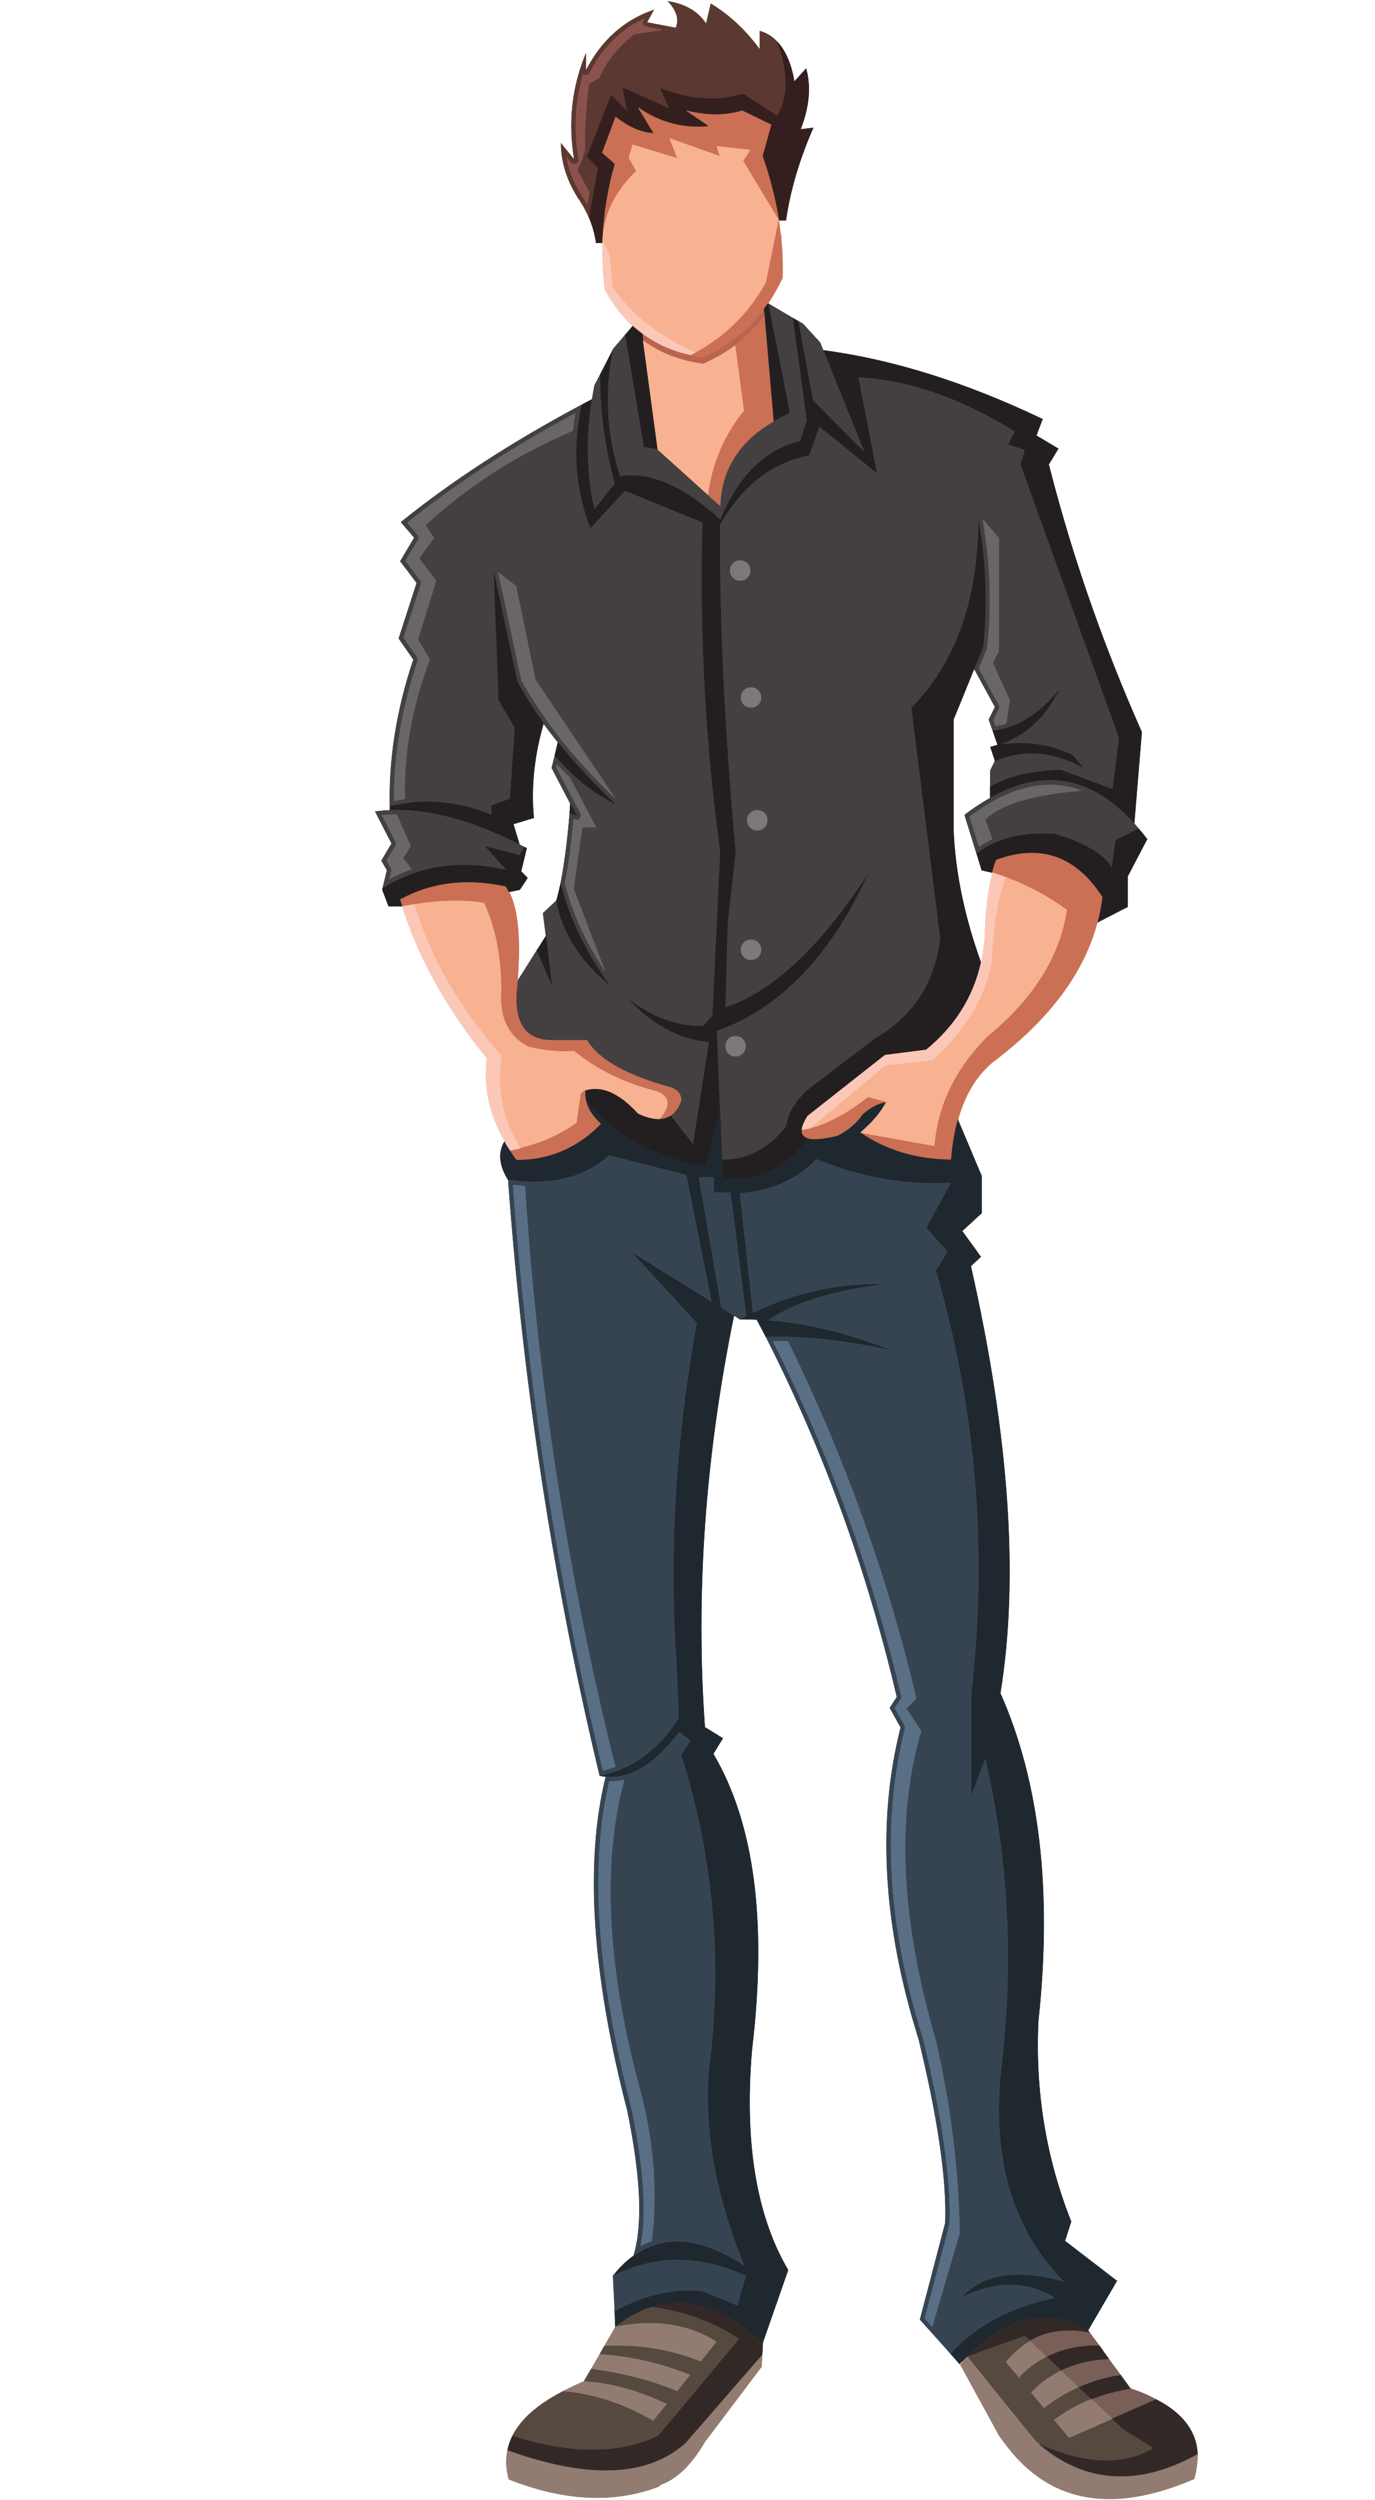 <svg xmlns="http://www.w3.org/2000/svg" viewBox="0 0 242 440"><g stroke-width=".08"><path d="m182.39 76.65l1.094-2.891c-13.559-6.486-26.45-10.509-38.6-12.11l7.149 17.737-8.908-8.947-2.462-13.324-.077-.546-1.094-.625 2.462 18.05-1.173 3.593c-6.135 1.484-10.785 6.06-14.03 13.754-6.525-5.9-12.386-8.4-17.581-7.579-2.383-7.269-2.773-14.73-1.211-22.386l-2.383 4.648c0 6.448.861 12.815 2.577 19.03l-3.515 4.492c-1.368-6.06-1.523-12.464-.43-19.261-.626.313-1.249.625-1.876.978-1.68 7.619-1.133 14.885 1.564 21.8l6.095-6.641 13.595 5.547c-.508 19.77.508 39.03 3.125 57.822l-1.368 28.951-1.639 1.757c-4.493.118-8.948-1.523-13.441-4.961 4.299 4.727 9.104 7.345 14.457 7.892l-2.775 17.815-3.869-4.961c-.585.352-1.249.586-1.991.625-1.056.038-2.305-.273-3.75-.938-3.323-3.634-6.409-5-9.34-4.102-.037.548-.037 1.094.08 1.602 4.727 5.977 11.252 9.807 19.535 11.526.546.115 1.094.195 1.679.312l2.462-9.884-.546-13.988c.468-.155.938-.312 1.406-.507 10.628-4.299 19.14-13.558 25.512-27.779-8.478 13.166-16.917 21.21-25.395 24.07l.39-14.886 1.407-12.346c-1.915-20.745-2.853-39.929-2.775-57.628 3.947-6.875 9.182-10.939 15.706-12.189l1.759-5.04 10.197 8.282-3.281-16.954c8.71.43 17.854 3.593 27.426 9.493l-1.211 2.305 2.97.938-.781 2.499 17.346 48.17-1.094 8.948-9.103-3.399c-5.391.195-9.533 1.211-12.424 3.01v2.032c8.83-5.04 16.84-3.986 24.03 3.126.43.428.898.858 1.328 1.368l1.328-16.1c-.897-2.072-1.796-4.104-2.655-6.174-5.665-13.558-10.237-27.23-13.714-40.945l1.679-2.773-3.868-2.304" fill="#231f20" stroke="#231f20"/><path d="m173.02 91.61l.078-.078 2.695 3.165v19.885l-1.093 2.072 3.01 6.563-.625 4.103c-.586.195-1.211.313-1.836.431l-.353-1.016.938-1.954c.04-.118.078-.235.078-.353 0-.117-.038-.232-.078-.351l-3.515-6.406 1.406-3.439c.04-.038.04-.117.04-.194.82-7.15.586-14.612-.743-22.426zm6.524-9.925l.781-2.499-2.97-.938 1.211-2.305c-9.572-5.9-18.715-9.06-27.426-9.493l3.281 16.954-10.197-8.282-1.759 5.04c-6.523 1.251-11.758 5.315-15.706 12.189-.078 17.699.859 36.882 2.775 57.627l-1.407 12.346-.39 14.886c8.477-2.852 16.916-10.9 25.395-24.07-6.369 14.221-14.885 23.48-25.513 27.779-.468.195-.938.352-1.406.507l.546 13.988.313 8.672c4.337.118 8.125-1.834 11.292-5.82.428-2.54 1.836-4.805 4.219-6.797l11.408-8.674c6.681-3.869 10.509-9.651 11.487-17.386 0-.078 0-.157.038-.195l-5.08-40.632c7.775-7.932 11.683-18.871 11.801-32.858 1.328 7.736 1.563 15.16.741 22.23l-1.523 3.75 3.673 6.719-1.094 2.227.703 1.954c4.219-.468 8.05-2.813 11.525-7.03-2.382 4.845-5.938 8.01-10.666 9.531 4.882-.741 9.338-.117 13.284 1.877l1.641 2.031c-5.392-2.89-10.509-3.243-15.393-1.094l-.822 1.642-.038 2.852c2.892-1.797 7.03-2.813 12.424-3.01l9.103 3.399 1.094-8.948-17.346-48.17" fill="#444041" stroke="#444041"/><path d="m173.09 91.54l-.078.078c1.329 7.814 1.563 15.276.743 22.426 0 .077 0 .155-.04.194l-1.406 3.439 3.515 6.406c.04.119.078.235.078.352 0 .118-.038.235-.078.353l-.938 1.954.353 1.016c.625-.118 1.249-.236 1.836-.431l.625-4.103-3.01-6.563 1.093-2.07v-19.886l-2.695-3.165" fill="#696667" stroke="#696667"/><g fill="#231f20" stroke="#231f20"><path d="m174.31 131.46l.822 2.46c4.884-2.149 10-1.796 15.393 1.094l-1.641-2.031c-3.946-1.994-8.401-2.618-13.284-1.877-.43.118-.859.235-1.291.353"/><path d="m174.73 128.61l.859 2.499c4.727-1.523 8.283-4.686 10.666-9.531-3.478 4.219-7.306 6.563-11.525 7.03"/><path d="m167.82 126.61l3.634-8.908 1.523-3.75c.821-7.07.586-14.495-.742-22.23-.118 13.985-4.03 24.925-11.801 32.858l5.08 40.633c-.038.038-.038.117-.038.195-.978 7.736-4.805 13.518-11.487 17.386l-11.408 8.674c-2.383 1.991-3.791 4.256-4.219 6.797-3.166 3.986-6.954 5.938-11.291 5.82l.115 3.283c.939.078 1.838.078 2.736.04 5.197-.273 9.299-2.657 12.346-7.111-.783-.195-1.173-.665-1.133-1.407.038-.625.35-1.446 1.016-2.5l13.596-10.705 7.266-.936c5.079-4.142 8.283-9.261 9.651-15.316-2.852-7.853-4.493-15.59-4.845-23.13v-19.691"/></g><path d="m173.37 144.24l1.249 3.438c-.82.35-1.561.781-2.304 1.288l-1.642-5.234c1.329-1.016 2.657-1.875 3.986-2.618 5.508-3.125 10.744-3.788 15.627-1.992-8.595.744-14.22 2.422-16.916 5.119zm26.25.704c-.43-.509-.898-.939-1.328-1.368-7.189-7.112-15.199-8.166-24.03-3.126-1.484.82-2.969 1.797-4.493 2.969l2.11 6.799c.898-.703 1.914-1.291 3.01-1.797 3.01-1.369 6.603-1.914 10.744-1.642 5.275 1.564 8.635 3.555 10.04 5.978l.665-4.884 4.063-2.031c-.273-.313-.508-.626-.781-.898" fill="#444041" stroke="#444041"/><path d="m174.62 147.67l-1.249-3.438c2.696-2.696 8.322-4.375 16.916-5.119-4.884-1.796-10.119-1.133-15.627 1.992-1.329.743-2.657 1.602-3.986 2.618l1.642 5.234c.743-.507 1.484-.938 2.304-1.288" fill="#696667" stroke="#696667"/><path d="m200.41 145.84l-4.063 2.031-.665 4.884c-1.407-2.423-4.767-4.414-10.04-5.978-4.141-.272-7.736.273-10.744 1.642-1.093.507-2.109 1.094-3.01 1.797l.898 2.93 1.875.43c.195-.821.43-1.564.703-2.228 7.774-2.851 13.986-.663 18.636 6.526-.195 1.524-.468 3.01-.859 4.453l5.314-2.734v-5.353l3.438-6.563c-.508-.665-.976-1.249-1.484-1.836" fill="#231f20" stroke="#231f20"/><path d="m193.13 162.32c.391-1.446.665-2.929.859-4.453-4.649-7.189-10.862-9.376-18.636-6.526-.273.665-.508 1.407-.703 2.228.821.272 1.601.547 2.422.82 3.79 1.407 7.345 3.321 10.667 5.743-1.251 8.166-5.901 15.59-13.986 22.23-5.666 5.703-8.753 12.11-9.34 19.261l-13.05-2.345c4.571 3.165 9.924 4.767 16.06 4.804.194-2.577.585-4.921 1.173-7.03 1.211-4.337 3.242-7.736 6.095-10.119 9.884-7.424 16.06-15.627 18.44-24.615" fill="#cb7054" stroke="#cb7054"/><path d="m177.08 154.4c-.821-.273-1.601-.548-2.422-.82-.743 2.852-1.211 6.563-1.329 11.134-.118 1.602-.312 3.203-.663 4.728-1.368 6.06-4.572 11.173-9.651 15.315l-7.266.938-13.596 10.705c-.666 1.054-.978 1.875-1.016 2.5.468-.078.936-.155 1.406-.272l13.324-11.1 8.282-.938c5.782-5.274 9.26-11.02 10.432-17.231.312-6.68 1.133-11.642 2.5-14.963" fill="#fbc8b8" stroke="#fbc8b8"/><path d="m177.08 154.4c-1.368 3.321-2.189 8.283-2.5 14.963-1.173 6.213-4.65 11.957-10.432 17.231l-8.282.938-13.324 11.1c3.243-.861 6.641-2.696 10.197-5.51l3.165.821c-.938 1.796-2.462 3.593-4.532 5.352l13.05 2.345c.588-7.15 3.674-13.559 9.34-19.261 8.09-6.641 12.736-14.06 13.986-22.23-3.321-2.422-6.877-4.336-10.667-5.743" fill="#f9b291" stroke="#f9b291"/><path d="m167.34 208.15l-4.376 7.893 3.751 4.219-2.031 3.321c7.07 24.26 9.142 49.03 6.25 74.39v18.17l2.462-6.563c4.02 17.23 5 35.12 2.892 53.681-.04.235-.04.468-.078.663-1.756 15.824 1.914 28.326 10.939 37.548-8.204-2.305-14.22-1.328-18.01 2.89 6.096-3.01 11.566-3.01 16.449 0-7.736 1.641-13.83 4.923-18.322 9.807l1.641 1.875.585-.509c.235-.273.47-.546.743-.781l.39-.39c6.956-6.877 13.91-8.283 20.864-4.259l5.079-8.712-9.143-7.03 1.094-3.397c-4.414-11.136-6.367-22.897-5.78-35.28 2.46-22.855.233-42.12-6.681-57.706 3.281-20.2 1.563-45.24-5.197-75.17l1.757-1.641-3.281-4.532 3.438-3.165v-6.485l-4.179-9.924c-.588 2.11-.979 4.453-1.173 7.03-6.135-.037-11.488-1.639-16.06-4.804 2.071-1.759 3.595-3.556 4.532-5.352-1.368.195-2.774.936-4.141 2.189-1.054 1.523-2.501 2.772-4.376 3.71-2.383.586-4.102.744-5.119.47-3.047 4.454-7.149 6.838-12.346 7.111-.898.038-1.797.038-2.736-.04l-.115-3.283-.313-8.672-2.462 9.884c-.585-.117-1.133-.196-1.679-.312-8.283-1.719-14.808-5.549-19.535-11.526.273 1.524 1.133 2.93 2.657 4.298-4.103 4.22-9.02 6.328-14.807 6.328-.43-.547-.781-1.093-1.134-1.639-.35-.508-.702-1.054-.975-1.602-1.174 1.954-.978 4.219.625 6.799 7.54 1.054 13.44-.391 17.776-4.299l13.558 3.439 4.415 22.23-14.221-8.831 11.643 12.659c-3.751 20.512-4.922 40.554-3.556 60.21l.39 9.258c-2.969 4.651-6.641 7.775-11.02 9.379-.939.312-1.915.585-2.893.78.353.08.743.156 1.094.195 4.337.431 8.636-2.187 12.933-7.852l1.915 1.524-1.602 2.5c5.665 17.855 7.305 36.22 4.924 55.09-.978 10.745 1.093 22.31 6.172 34.734-6.172-4.02-11.565-5.197-16.214-3.438-1.133.43-2.227 1.016-3.243 1.757-1.289.899-2.5 2.109-3.633 3.556 7.502-3.752 15.276-3.752 23.361 0l-1.483 5.157-5.977-2.462c-4.963-.625-10.159.507-15.589 3.439l.117 2.813c2.11-1.641 4.258-2.813 6.408-3.479 6.288-1.992 12.776.118 19.534 6.252l4.455-12.777c-5.626-9.571-7.737-22.504-6.369-38.718 2.696-22.544.43-39.89-6.798-52.12l1.679-2.735-3.165-1.952c-1.68-23.402.04-47.55 5.118-72.44l-2.187-1.368-3.984-22.972h2.577v2.695h2.97l2.774 21.724c-.39.155-.781.351-1.133.548.976 0 1.992.037 3.01.078.546 1.015 1.094 2.031 1.602 3.047 6.68-.195 14.22.625 22.581 2.5-7.813-3.087-15.197-4.923-22.15-5.43 4.65-3.165 11.605-5.275 20.787-6.369-7.932-.313-15.784 1.369-23.482 5l-2.305-20.981c5.431-.351 9.924-2.344 13.48-5.978 7.852 3.243 15.745 4.611 23.636 4.141" fill="#1f272f" stroke="#1f272f"/><path d="m136.06 236.05c.858-.038 1.718-.038 2.618 0 9.961 20.395 17.502 41.33 22.581 62.863l-1.76 1.757 2.619 3.947c-4.493 15.276-3.596 33.483 2.617 54.619 2.657 11.721 4.02 22.973 4.141 33.796l-4.805 16.407-1.289-1.446 4.377-16.604v-.156c.273-7.618-1.291-18.479-4.69-32.545-.038-.038-.038-.038-.038-.078-6.213-19.846-7.266-37.975-3.125-54.42.038-.196 0-.391-.078-.546l-1.72-3.048 1.016-1.524c.04-.078.08-.156.118-.273v-.313c-5.157-21.995-12.697-42.781-22.581-62.43zm26.917-20l4.376-7.893c-7.891.47-15.784-.898-23.636-4.141-3.556 3.634-8.05 5.626-13.48 5.978l2.305 20.981c7.698-3.633 15.55-5.315 23.483-5-9.183 1.094-16.14 3.204-20.787 6.369 6.956.507 14.341 2.344 22.15 5.43-8.362-1.877-15.903-2.695-22.581-2.5 10.12 19.925 17.816 41.06 23.05 63.37l-1.248 1.915 1.913 3.437c-4.179 16.566-3.125 34.851 3.166 54.855 3.398 13.985 4.961 24.77 4.688 32.35l-4.454 16.996 5.353 5.978c4.493-4.884 10.587-8.166 18.322-9.807-4.882-3.01-10.352-3.01-16.449 0 3.791-4.218 9.807-5.195 18.01-2.89-9.02-9.221-12.695-21.724-10.939-37.548.038-.195.038-.428.078-.663 2.11-18.558 1.133-36.451-2.892-53.681l-2.462 6.563v-18.17c2.892-25.356.821-50.13-6.25-74.39l2.031-3.321-3.751-4.219" fill="#364452" stroke="#364452"/><path d="m138.67 236.05c-.901-.038-1.76-.038-2.618 0 9.884 19.651 17.425 40.44 22.581 62.43v.313c-.038.117-.078.195-.118.273l-1.016 1.524 1.72 3.048c.078.155.117.35.078.546-4.141 16.449-3.088 34.576 3.125 54.42 0 .04 0 .04.038.078 3.399 14.07 4.963 24.928 4.69 32.545v.156l-4.377 16.604 1.289 1.446 4.805-16.409c-.117-10.822-1.484-22.07-4.141-33.795-6.213-21.14-7.109-39.34-2.617-54.619l-2.619-3.947 1.76-1.757c-5.079-21.527-12.62-42.469-22.581-62.863" fill="#596f85" stroke="#596f85"/><path d="m113.19 3.587c-.118.118-.155.273-.118.468.041.158.118.313.235.431.118.115.235.195.391.235l2.891.546-5.04.741c-2.97 2.462-5 5-6.06 7.619l-1.876 1.173c-.508 3.984-.743 7.891-.704 11.682l-.273.781c-.078.117-.078.273-.04.43v.04l-1.016 2.187 2.15 3.986-.391 2.032c-.117-.235-.273-.471-.43-.703-.156-.275-.313-.548-.508-.822-1.368-2.148-2.266-4.375-2.657-6.68l.743.898c.117.118.233.235.43.273.155.04.312 0 .468-.078.156-.077.273-.195.391-.313.078-.194.117-.35.078-.507-.899-5.197-.626-10.158.781-14.925.077.078.195.118.313.157.157.04.312 0 .508-.078.156-.078.273-.196.352-.351 2.266-4.414 5.429-7.58 9.533-9.494l-.156.273zm23.636 3.789c-.858-.898-1.874-1.563-3.087-1.914v3.282c-2.46-3.398-5.352-6.095-8.633-8.09l-.821 3.556c-1.366-2.15-3.633-3.478-6.72-3.986 1.563 1.681 2.032 3.242 1.368 4.688l-5.079-.975 1.211-2.188c-5.235 1.797-9.22 5.352-11.955 10.704v-3.01c-2.463 5.939-3.126 12.151-2.033 18.675l-2.344-2.89c.039 3.32 1.054 6.524 3.01 9.611.195.273.352.508.508.781.588.899 1.056 1.836 1.446 2.735l1.564-8.752-1.915-2.072 4.219-10.822 2.891 2.969-.861-4.258 8.205 3.673-1.523-3.516c5.235 1.994 10.08 2.305 14.495.936l5.977 3.868c2.071-3.202 2.071-7.539.078-13.01" fill="#5b3831" stroke="#5b3831"/><path d="m113.08 4.05c-.037-.195 0-.35.118-.468l.156-.273c-4.104 1.914-7.267 5.08-9.533 9.494-.078.155-.195.273-.352.351-.196.078-.352.118-.508.078-.118-.039-.236-.078-.313-.157-1.407 4.767-1.68 9.728-.781 14.925.038.157 0 .313-.078.507-.118.118-.235.236-.391.313-.157.078-.313.118-.468.078-.196-.038-.313-.155-.43-.273l-.743-.898c.391 2.305 1.289 4.532 2.657 6.68.195.275.352.548.508.822.157.232.313.468.43.703l.391-2.032-2.15-3.986 1.016-2.187v-.04c-.039-.157-.039-.313.04-.43l.273-.781c-.038-3.791.196-7.697.704-11.681l1.876-1.173c1.054-2.618 3.085-5.157 6.05-7.619l5.04-.741-2.891-.546c-.156-.04-.273-.119-.391-.235-.117-.118-.194-.273-.235-.431" fill="#8b514c" stroke="#8b514c"/><path d="m136.75 20.387l-5.977-3.868c-4.415 1.369-9.26 1.057-14.495-.936l1.523 3.516-8.205-3.673.861 4.258-2.891-2.968-4.219 10.822 1.915 2.072-1.564 8.752c.626 1.446 1.016 2.93 1.212 4.376h1.131c0-.118 0-.196.04-.273v-.588c.195-4.336.898-8.712 2.147-13.05l-2.226-1.954 2.344-6.29c2.228 1.799 4.494 2.775 6.721 2.893l-2.734-4.532c3.788 2.655 7.93 3.748 12.501 3.282l-3.984-2.735c3.553.897 6.835.897 9.766 0l5.08 2.46-1.525 5.51c1.368 3.906 2.306 7.697 2.893 11.33h1.249c.313-2.15.743-4.297 1.329-6.446.859-3.244 2.031-6.526 3.476-9.846l-2.227.273c1.523-3.907 1.875-7.462.978-10.705l-2.072 2.305c-.508-3.087-1.523-5.43-2.97-6.994 1.992 5.47 1.992 9.807-.078 13.01" fill="#351f1e" stroke="#351f1e"/><path d="m135.71 21.95l-5.08-2.46c-2.931.897-6.213.897-9.766 0l3.984 2.735c-4.571.467-8.713-.626-12.501-3.282l2.734 4.532c-2.227-.118-4.493-1.094-6.721-2.893l-2.344 6.29 2.226 1.954c-1.249 4.337-1.953 8.713-2.147 13.05.353-4.374 2.306-8.322 5.939-11.798l-1.329-2.305.663-2.305 7.892 2.422-1.366-3.515 8.829 3.125-.546-1.759 5.823.665-1.212 1.915 6.291 10.471c-.586-3.633-1.525-7.424-2.893-11.33l1.525-5.51" fill="#cb7054" stroke="#cb7054"/><path d="m110.69 27.775l1.329 2.305c-3.633 3.477-5.587 7.424-5.939 11.798v.588l1.133 2.226.586 5.9c3.36 4.885 8.245 8.713 14.65 11.486 5.431-3.01 9.535-7.149 12.386-12.346l2.228-10.939-6.291-10.471 1.212-1.915-5.823-.665.546 1.759-8.829-3.125 1.366 3.515-7.892-2.422-.663 2.305" fill="#f9b291" stroke="#f9b291"/><path d="m106.09 42.462c-.04.077-.04.155-.04.273-.038.976-.038 1.914 0 2.89.04 1.759.196 3.556.393 5.315 1.366 2.539 3.01 4.688 4.921 6.446.548.508 1.096.938 1.682 1.367 2.46 1.836 5.312 3.087 8.555 3.789.273-.157.586-.313.858-.47-6.405-2.773-11.29-6.603-14.65-11.486l-.586-5.9-1.133-2.226" fill="#fbc8b8" stroke="#fbc8b8"/><path d="m121.59 62.54c-3.243-.703-6.095-1.954-8.555-3.789l.155 1.211c2.462 1.796 5.274 3.047 8.517 3.75.663.118 1.328.235 1.993.353 2.07-.899 3.945-1.954 5.665-3.244 1.992-1.523 3.711-3.282 5.235-5.273l-.118-1.212c-2.813 3.789-6.446 6.642-10.9 8.556-.663-.118-1.328-.233-1.992-.351" fill="#b96351" stroke="#b96351"/><path d="m113.04 58.75c-.586-.43-1.134-.86-1.682-1.367l-1.366 1.601 3.281 19.692 2.499.428-2.577-19.14-.155-1.211" fill="#231f20" stroke="#231f20"/><path d="m121.59 62.54c.665.118 1.329.233 1.992.351 4.454-1.914 8.09-4.767 10.9-8.556.235-.312.47-.625.703-.938.939-1.407 1.797-2.93 2.54-4.532.038-1.602.038-3.282-.077-4.962-.119-1.679-.314-3.36-.586-5.117l-2.228 10.939c-2.851 5.197-6.954 9.338-12.386 12.346-.272.157-.585.313-.858.47" fill="#cb7054" stroke="#cb7054"/><path d="m109.99 58.987l-2.032 2.385c-1.563 7.657-1.173 15.12 1.211 22.386 5.195-.821 11.06 1.679 17.581 7.579 3.242-7.697 7.897-12.266 14.03-13.751l1.173-3.593-2.462-18.05-4.304-2.543 3.791 19.261c-.978.43-1.914.938-2.775 1.446-6.133 3.555-9.26 8.518-9.454 14.885l-2.189-1.953-8.791-7.932-2.499-.428-3.281-19.692" fill="#444041" stroke="#444041"/><path d="m134.6 55.55c-1.524 1.991-3.243 3.75-5.235 5.273l1.523 11.448c-3.477 4.297-5.587 9.221-6.329 14.769l2.189 1.953c.195-6.367 3.321-11.33 9.454-14.885l-1.601-18.558" fill="#cb7054" stroke="#cb7054"/><path d="m135.19 53.4c-.233.313-.468.626-.703.938l.118 1.212 1.601 18.558c.861-.508 1.797-1.016 2.775-1.446l-3.791-19.261" fill="#231f20" stroke="#231f20"/><g fill="#444041" stroke="#444041"><path d="m141.33 57l-.741-.433.076.55 2.462 13.324 8.908 8.947-7.149-17.737-.548-1.366-3.01-3.283"/><path d="m98.04 134.59c.703.783 1.446 1.523 2.187 2.189l4.649 8.79h-2.421l-1.524 10.862 5.51 14.377c-3.401-5.12-5.706-10.237-6.995-15.355.625-3.125 1.134-6.876 1.524-11.29l.273.078c.118.04.275.078.47.04.118-.04.233-.158.35-.275.119-.117.159-.273.196-.391.04-.195 0-.35-.077-.468l-4.26-8.09.118-.47zm-10.314-33.795l3.087 2.345 3.398 16.487 13.948 20.706c-3.515-3.36-6.64-6.759-9.376-10.159-.86-1.131-1.679-2.226-2.46-3.32-1.68-2.344-3.204-4.728-4.532-7.111l-4.063-18.949zm-11.37-6.095l-2.618 3.556 3.01 3.946-3.204 10.314 2.07 3.555c-3.085 8.165-4.571 16.371-4.376 24.536-.625.077-1.248.195-1.874.351-.04-7.97 1.328-16.17 4.141-24.614.038-.118.078-.275.038-.391-.038-.118-.077-.233-.118-.313l-2.382-3.4 3.048-9.415c.038-.118.038-.235.038-.352-.038-.117-.077-.235-.157-.353l-2.577-3.4 2.187-3.71c.078-.118.118-.275.118-.43-.04-.196-.078-.352-.196-.47l-1.799-2.109c8.401-6.759 18.246-13.168 29.537-19.261-.195 1.016-.312 2.031-.43 3.047-9.962 4.259-18.597 9.806-25.941 16.645l1.484 2.266zm-5.783-2.813l2.345 2.736-2.462 4.14 2.891 3.829-3.165 9.767 2.579 3.711c-2.97 8.87-4.337 17.503-4.141 25.865 5.822-1.484 11.798-.976 17.892 1.484v-1.641l3.283-1.211.82-12.502-2.852-4.884-.82-22.23 4.102 19.07c1.366 2.46 2.89 4.882 4.609 7.306.82 1.094 1.642 2.188 2.54 3.321 2.89 3.634 6.251 7.267 10.04 10.822-3.868-1.952-7.422-4.804-10.586-8.517l-.548 2.189 3.282 6.288 1.094 2.072-1.21-.391c-.393 4.884-.939 9.03-1.604 12.386 1.446 5.899 4.259 11.799 8.44 17.699-5.118-4.26-8.165-9.183-9.183-14.691l-2.343 2.189.507 4.02 1.016 8.596-2.617-6.06-3.4 5.392c-.038.47-.117.978-.156 1.486-.508 5.821 1.484 8.83 5.898 8.946h6.447c2.15 3.478 7.111 6.251 14.964 8.36 1.093.47 1.641 1.211 1.641 2.227-.431 1.211-1.056 2.071-1.799 2.618l3.869 4.961 2.775-17.815c-5.353-.546-10.159-3.165-14.457-7.892 4.494 3.438 8.949 5.079 13.441 4.961l1.639-1.757 1.368-28.951c-2.617-18.792-3.633-38.05-3.125-57.822l-13.595-5.547-6.095 6.641c-2.697-6.916-3.244-14.181-1.564-21.8-12.228 6.525-22.815 13.399-31.764 20.627"/></g><g fill="#696667" stroke="#696667"><path d="m73.74 98.25l2.618-3.556-1.484-2.266c7.344-6.839 15.979-12.386 25.941-16.645.118-1.016.235-2.031.43-3.047-11.291 6.095-21.14 12.503-29.538 19.261l1.799 2.109c.118.118.157.273.196.47 0 .155-.04.312-.118.43l-2.189 3.71 2.579 3.399c.08.118.118.236.157.353 0 .117 0 .233-.039.352l-3.048 9.415 2.382 3.4c.04.08.079.195.118.313.04.117 0 .273-.038.391-2.813 8.439-4.181 16.644-4.141 24.614.626-.157 1.249-.275 1.874-.351-.195-8.165 1.29-16.371 4.376-24.536l-2.07-3.555 3.205-10.314-3.01-3.946"/><path d="m90.82 103.14l-3.087-2.345 4.063 18.949c1.328 2.382 2.852 4.767 4.532 7.111.781 1.094 1.601 2.189 2.46 3.32 2.736 3.399 5.861 6.799 9.376 10.159l-13.947-20.706-3.398-16.488"/><path d="m100.23 136.77c-.741-.666-1.484-1.406-2.187-2.189l-.118.47 4.26 8.09c.077.118.117.273.077.468-.037.118-.077.275-.196.391-.117.117-.232.235-.35.275-.195.038-.352 0-.47-.04l-.273-.078c-.39 4.414-.899 8.165-1.524 11.29 1.289 5.119 3.594 10.236 6.995 15.355l-5.51-14.377 1.524-10.862h2.421l-4.649-8.79"/></g><path d="m87.77 123.18l2.852 4.884-.82 12.502-3.283 1.211v1.641c-6.095-2.46-12.07-2.969-17.892-1.484v.663c6.681-.272 14.299 1.72 22.816 6.06l-1.093-3.634 3.593-1.093c-.508-5.392.078-10.94 1.719-16.606-1.719-2.421-3.243-4.845-4.609-7.306l-4.103-19.07.82 22.23" fill="#231f20" stroke="#231f20"/><path d="m124.57 87.04c.743-5.548 2.853-10.472 6.329-14.769l-1.523-11.448c-1.72 1.291-3.594 2.345-5.665 3.244-.666-.118-1.33-.235-1.993-.353-3.243-.703-6.06-1.954-8.517-3.75l2.577 19.14 8.791 7.932" fill="#f9b291" stroke="#f9b291"/><path d="m104.64 67.812c-.155.82-.312 1.641-.43 2.46-1.093 6.798-.938 13.205.43 19.261l3.515-4.492c-1.716-6.213-2.577-12.581-2.577-19.03l-.938 1.799" fill="#444041" stroke="#444041"/><g fill="#231f20" stroke="#231f20"><path d="m98.19 130.64l-.546 2.305c3.163 3.713 6.718 6.564 10.586 8.517-3.788-3.555-7.149-7.188-10.04-10.822"/><path d="m100.38 141.42c-.037.548-.078 1.096-.115 1.68l1.21.391-1.094-2.072"/><path d="m98.67 155.49c-.235 1.054-.468 2.071-.743 3.01 1.017 5.508 4.064 10.431 9.183 14.691-4.181-5.9-6.994-11.799-8.44-17.699"/><path d="m96.09 164.71l-1.601 2.54 2.617 6.06-1.016-8.596"/></g><path d="m116.09 196.9c.741-.038 1.406-.273 1.991-.625.743-.548 1.368-1.407 1.799-2.618 0-1.016-.548-1.757-1.641-2.226-7.853-2.11-12.814-4.884-14.964-8.362h-6.448c-4.414-.117-6.406-3.125-5.898-8.947.04-.508.118-1.016.156-1.486.586-7.502.077-12.736-1.486-15.667-.194-.39-.391-.743-.625-1.015-6.916-1.486-13.13-.704-18.596 2.305.117.428.273.82.39 1.248.743-.115 1.444-.233 2.149-.35 4.689-.743 8.79-.821 12.268-.235 1.992 4.299 2.969 9.415 3.01 15.354-.352 4.805 1.251 8.127 4.807 9.964 2.695.663 5.352.938 8.05.741 3.906 3.243 8.752 5.626 14.574 7.112 2.266.897 2.422 2.5.468 4.804" fill="#cb7054" stroke="#cb7054"/><path d="m112.34 195.96c1.445.665 2.694.976 3.75.938 1.954-2.304 1.797-3.907-.468-4.804-5.823-1.486-10.668-3.869-14.574-7.112-2.695.196-5.352-.078-8.05-.741-3.556-1.837-5.158-5.158-4.807-9.964-.038-5.94-1.015-11.06-3.01-15.354-3.478-.586-7.579-.508-12.268.235 2.735 9.299 7.852 18.206 15.354 26.725-.938 5.702.156 11.09 3.283 16.17 3.79-.898 7.109-2.382 9.963-4.453l.741-5.157.741-.588c2.931-.898 6.02.468 9.34 4.102" fill="#f9b291" stroke="#f9b291"/><path d="m105.73 197.76c-1.524-1.368-2.383-2.774-2.657-4.298-.117-.508-.117-1.054-.08-1.602l-.741.588-.741 5.157c-2.853 2.071-6.173 3.555-9.963 4.453-.586.158-1.172.275-1.759.391.352.546.703 1.093 1.133 1.639 5.783 0 10.705-2.108 14.808-6.328" fill="#cb7054" stroke="#cb7054"/><path d="m90.31 208.55c.703.078 1.406.157 2.07.195 2.227 34.421 7.501 68.49 15.901 102.17-.703.272-1.405.467-2.147.665-7.932-33.17-13.206-67.51-15.824-103.03zm30.474-1.757l-13.558-3.439c-4.336 3.907-10.236 5.353-17.776 4.299.039.195.039.39.039.585 2.657 35.984 8.01 70.72 16.06 104.24.978-.195 1.954-.468 2.893-.78 4.374-1.603 8.05-4.727 11.02-9.379l-.39-9.258c-1.366-19.652-.195-39.695 3.556-60.21l-11.643-12.659 14.221 8.831-4.415-22.23" fill="#364452" stroke="#364452"/><path d="m92.37 208.74c-.665-.038-1.368-.117-2.07-.195 2.617 35.515 7.892 69.856 15.824 103.03.743-.198 1.445-.393 2.147-.665-8.4-33.679-13.674-67.748-15.901-102.17" fill="#596f85" stroke="#596f85"/><path d="m155.91 193.94l-3.165-.821c-3.556 2.813-6.954 4.649-10.197 5.51-.47.117-.938.194-1.406.272-.04.743.35 1.212 1.133 1.407 1.016.275 2.735.117 5.119-.47 1.874-.938 3.321-2.187 4.376-3.71 1.368-1.252 2.774-1.994 4.141-2.189" fill="#cb7054" stroke="#cb7054"/><path d="m128.56 209.87h-2.97v-2.695h-2.577l3.984 22.972 2.187 1.368 1.016.626c.351-.196.743-.393 1.133-.548l-2.774-21.724" fill="#364452" stroke="#364452"/><path d="m92.69 149.27c-.158-.078-.313-.155-.47-.233l-.82 1.407-6.213-1.642 3.79 4.22c-8.01-1.837-15.198-.744-21.604 3.202l-.079.353 1.096 2.89 2.382.038c-.117-.428-.273-.82-.39-1.248 5.468-3.01 11.68-3.791 18.596-2.305.233.272.431.625.625 1.015l1.877-.39 1.366-2.071-1.133-1.173.978-4.064" fill="#231f20" stroke="#231f20"/><path d="m69.83 143.37l2.422 5.548-1.328 2.072 1.484 1.952c-1.328.47-2.618 1.056-3.828 1.72l.312-1.329c.038-.195 0-.391-.078-.586l-.743-1.288 1.524-2.58c.078-.117.118-.275.118-.39 0-.118-.04-.273-.078-.391l-2.385-4.611c.47-.038.939-.078 1.407-.118.391-.038.781-.038 1.173 0zm22.386 5.666c-.273-.118-.508-.273-.781-.39-8.518-4.337-16.14-6.329-22.816-6.06-.899.04-1.759.118-2.579.235l2.89 5.626-1.797 3.01.978 1.679-.742 3.085c6.406-3.946 13.595-5.04 21.604-3.202l-3.79-4.22 6.213 1.642.82-1.407" fill="#444041" stroke="#444041"/><path d="m72.25 148.92l-2.422-5.548c-.391-.038-.781-.038-1.173 0-.468.04-.938.08-1.407.118l2.385 4.611c.039.118.078.273.078.391 0 .115-.04.273-.118.39l-1.524 2.58.743 1.288c.078.195.117.391.078.586l-.312 1.329c1.21-.665 2.5-1.251 3.828-1.72l-1.484-1.952 1.328-2.072" fill="#696667" stroke="#696667"/><path d="m72.918 159.16c-.704.117-1.406.235-2.149.35 2.931 9.183 7.892 18.09 14.925 26.725-.625 5.04.431 9.923 3.126 14.611.273.548.625 1.094.976 1.602.586-.117 1.173-.233 1.759-.391-3.126-5.079-4.221-10.47-3.283-16.17-7.502-8.519-12.619-17.426-15.354-26.725" fill="#fbc8b8" stroke="#fbc8b8"/><path d="m107.25 313.49c.86.038 1.719-.04 2.579-.236-4.02 15.04-3.01 33.601 3.126 55.754 2.147 8.752 2.734 17.23 1.718 25.395-.665.195-1.289.508-1.913.86 1.093-5.509.585-13.479-1.564-23.989v-.038c-6.135-23.637-7.462-42.897-3.946-57.744zm12.619-4.65l1.602-2.5-1.915-1.524c-4.296 5.665-8.595 8.283-12.933 7.852-3.711 15-2.462 34.577 3.791 58.761 2.382 11.604 2.773 20.12 1.093 25.551 1.016-.741 2.112-1.328 3.243-1.757 4.649-1.759 10.04-.586 16.214 3.438-5.079-12.424-7.149-23.989-6.172-34.734 2.381-18.87.741-37.23-4.924-55.09" fill="#364452" stroke="#364452"/><path d="m109.84 313.25c-.859.196-1.719.275-2.579.236-3.516 14.846-2.189 34.11 3.946 57.744v.038c2.149 10.51 2.657 18.48 1.564 23.989.623-.351 1.248-.665 1.913-.86 1.016-8.165.43-16.644-1.718-25.395-6.135-22.15-7.15-40.711-3.126-55.754" fill="#596f85" stroke="#596f85"/><path d="m89.33 431.16c-.353 1.641-.273 3.361.232 5.157 9.807 3.868 18.597 4.259 26.414 1.249l.312-.312c2.812-.976 5.392-3.479 7.774-7.541l9.965-13.205.115-2.149-13.519 15.55c-6.68 5.976-17.11 6.368-31.29 1.249" fill="#927b71" stroke="#927b71"/><path d="m90.23 428.62c-.43.821-.704 1.68-.898 2.54 14.181 5.118 24.614 4.726 31.29-1.249l13.519-15.55.117-2.109c-6.758-6.135-13.244-8.245-19.534-6.252 5.548.743 10.665 2.58 15.316 5.587l-14.222 17.04c-6.954 3.242-15.47 3.242-25.59 0" fill="#322926" stroke="#322926"/><path d="m129.77 405.69l1.484-5.157c-8.09-3.752-15.861-3.752-23.362 0l.313 6.135c5.431-2.933 10.626-4.064 15.589-3.439l5.977 2.462" fill="#364452" stroke="#364452"/><path d="m114.72 406c-2.15.666-4.297 1.838-6.408 3.478 6.915-1.368 12.814-.468 17.736 2.618l-2.734 3.437c-5.353-2.147-10.977-3.047-16.916-2.735l-.04.08-.821 1.445c5.666.39 10.94 1.602 15.862 3.633l-2.227 2.775c-4.57-1.876-9.573-3.162-15.08-3.908l-1.328 2.267c4.727.273 9.574 1.602 14.535 3.985l-2.344 2.892c-5.158-3.01-10.394-4.727-15.745-5.195-4.494 2.304-7.502 4.922-8.986 7.852 10.12 3.242 18.636 3.242 25.59 0l14.222-17.03c-4.65-3.01-9.767-4.844-15.316-5.587" fill="#564940" stroke="#564940"/><g fill="#927b71" stroke="#927b71"><path d="m114.95 425.97l2.344-2.892c-4.961-2.382-9.807-3.711-14.535-3.985-1.289.546-2.462 1.096-3.555 1.68 5.352.468 10.587 2.187 15.745 5.195"/><path d="m119.18 420.74l2.227-2.775c-4.922-2.031-10.196-3.243-15.862-3.633l-1.446 2.5c5.508.745 10.511 2.032 15.08 3.908"/><path d="m106.41 412.8c5.939-.312 11.564.588 16.916 2.735l2.734-3.437c-4.922-3.087-10.822-3.986-17.736-2.617l-1.914 3.319"/></g><path d="m191.81 410.54l-.313-.431c-6.954-4.02-13.909-2.618-20.864 4.259-.154.117-.273.273-.39.39l10.159-3.673.899.861c2.969-1.72 6.485-2.187 10.509-1.406" fill="#322926" stroke="#322926"/><path d="m181.29 411.94c-.119.04-.273.117-.391.195-1.446.898-2.735 2.07-3.946 3.556l2.383 2.774.077-.117c1.446-1.525 3.087-2.697 4.885-3.596l-3.01-2.812" fill="#927b71" stroke="#927b71"/><path d="m180.91 412.14c.118-.078.272-.155.391-.195l-.899-.861-10.159 3.673 11.878 14.691c.195.196.351.35.548.47.115.078.194.156.273.235 5.86 2.616 10.978 3.437 15.354 2.54 1.68-.353 3.281-.978 4.766-1.878l-5.43-3.397-1.875-1.759-7.58 3.321-2.617-3.089c1.994-1.522 4.181-2.732 6.564-3.67l-2.267-2.15c-2.149.938-4.179 2.15-6.095 3.674l-2.227-2.659c.976-1.052 2.072-1.991 3.243-2.733.665-.428 1.329-.821 2.071-1.174l-2.539-2.422c-1.798.899-3.439 2.07-4.885 3.596-.038.037-.038.077-.077.117l-2.383-2.774c1.211-1.486 2.5-2.658 3.946-3.556" fill="#564940" stroke="#564940"/><path d="m181.29 411.94l3.01 2.812c2.695-1.366 5.742-1.991 9.181-1.954l-1.68-2.264c-4.02-.781-7.541-.314-10.509 1.406" fill="#795f58" stroke="#795f58"/><path d="m186.84 417.17c-.741.353-1.406.745-2.071 1.174-1.171.741-2.267 1.68-3.243 2.733l2.227 2.659c1.915-1.524 3.946-2.736 6.095-3.674l-3.01-2.892" fill="#927b71" stroke="#927b71"/><path d="m184.31 414.75l2.539 2.422c2.46-1.211 5.275-1.874 8.36-1.954l-1.718-2.422c-3.439-.037-6.486.588-9.181 1.954" fill="#322926" stroke="#322926"/><path d="m179.42 418.35l-.077.117c.039-.04.039-.08.077-.117" fill="#f9b291" stroke="#f9b291"/><path d="m175.79 428.51c.313.507.665.976 1.016 1.406 5.431 7.421 12.58 10.666 21.489 9.688 3.673-.43 7.619-1.524 11.876-3.36.431-1.564.625-3.048.586-4.413-4.337 2.421-8.517 3.71-12.463 3.906-5.508.273-10.628-1.564-15.354-5.587-.08-.078-.158-.156-.273-.235-.196-.119-.353-.273-.548-.47l-11.878-14.691c-.273.235-.508.508-.743.781l-.508.548 6.799 12.425" fill="#927b71" stroke="#927b71"/><path d="m168.92 416.05l.039.038.038-.038c.157-.196.314-.352.508-.509l-.585.509" fill="#f9b291" stroke="#f9b291"/><path d="m168.99 416.05v.038l.508-.548c-.194.158-.351.313-.508.509" fill="#c6beb1" stroke="#c6beb1"/><path d="m198.96 420.34c-.235.04-.47.08-.665.119-2.187.39-4.259.975-6.173 1.757l3.633 3.438 7.697-3.401c-1.329-.741-2.813-1.365-4.493-1.914" fill="#795f58" stroke="#795f58"/><path d="m198.29 420.46c.195-.04.43-.08.665-.119l-1.759-2.419c-.743.115-1.524.231-2.266.428-1.759.39-3.439.976-5.08 1.718l2.267 2.15c1.914-.783 3.986-1.368 6.173-1.757" fill="#322926" stroke="#322926"/><path d="m189.85 420.07c1.641-.741 3.321-1.328 5.08-1.718.741-.198 1.523-.313 2.266-.428l-1.994-2.699c-3.085.08-5.9.743-8.36 1.954l3.01 2.892" fill="#795f58" stroke="#795f58"/><path d="m203.46 422.26l-7.697 3.401 1.875 1.759 5.43 3.397c-1.484.901-3.085 1.525-4.766 1.878-4.376.897-9.494.076-15.354-2.54 4.726 4.02 9.846 5.86 15.354 5.587 3.946-.196 8.125-1.486 12.463-3.906-.155-3.244-1.797-5.942-4.922-8.166-.744-.508-1.524-.978-2.383-1.409" fill="#322926" stroke="#322926"/><path d="m188.17 428.97l7.58-3.321-3.633-3.438c-2.383.938-4.571 2.149-6.564 3.67l2.617 3.089" fill="#927b71" stroke="#927b71"/><path d="m137.54 41.675l.041.078v-.233c-.041.038-.041.117-.041.155" fill="#b96351" stroke="#b96351"/><g fill="#7b7979" stroke="#7b7979"><path d="m132.03 100.4c0-.509-.158-.901-.509-1.251-.351-.353-.741-.508-1.249-.508-.508 0-.898.155-1.249.508-.353.35-.508.741-.508 1.251 0 .508.155.898.508 1.249.351.352.741.508 1.249.508.508 0 .898-.156 1.249-.508.351-.352.509-.741.509-1.249"/><path d="m130.93 121.5c-.353.35-.508.741-.508 1.249 0 .509.155.899.508 1.251.351.35.741.508 1.249.508.508 0 .899-.158 1.252-.508.35-.352.507-.741.507-1.251 0-.508-.156-.899-.507-1.249-.353-.351-.744-.508-1.252-.508-.508 0-.898.157-1.249.508"/><path d="m134.53 145.6c.35-.353.508-.742.508-1.25 0-.508-.158-.899-.508-1.252-.353-.35-.743-.508-1.251-.508-.508 0-.898.158-1.249.508-.351.353-.509.744-.509 1.252 0 .508.158.897.509 1.25.351.351.741.508 1.249.508.508 0 .898-.156 1.251-.508"/><path d="m130.93 168.39c.351.35.741.508 1.249.508.508 0 .899-.158 1.252-.508.35-.351.507-.744.507-1.251 0-.508-.156-.898-.507-1.249-.353-.353-.744-.509-1.252-.509-.508 0-.898.156-1.249.509-.353.351-.508.741-.508 1.249 0 .507.155.899.508 1.251"/><path d="m130.71 182.87c-.353-.351-.743-.508-1.251-.508-.508 0-.899.156-1.252.508-.35.351-.508.741-.508 1.249 0 .508.158.899.508 1.251.353.351.744.509 1.252.509.508 0 .898-.158 1.251-.509.35-.351.507-.743.507-1.251 0-.508-.157-.898-.507-1.249"/></g></g></svg>